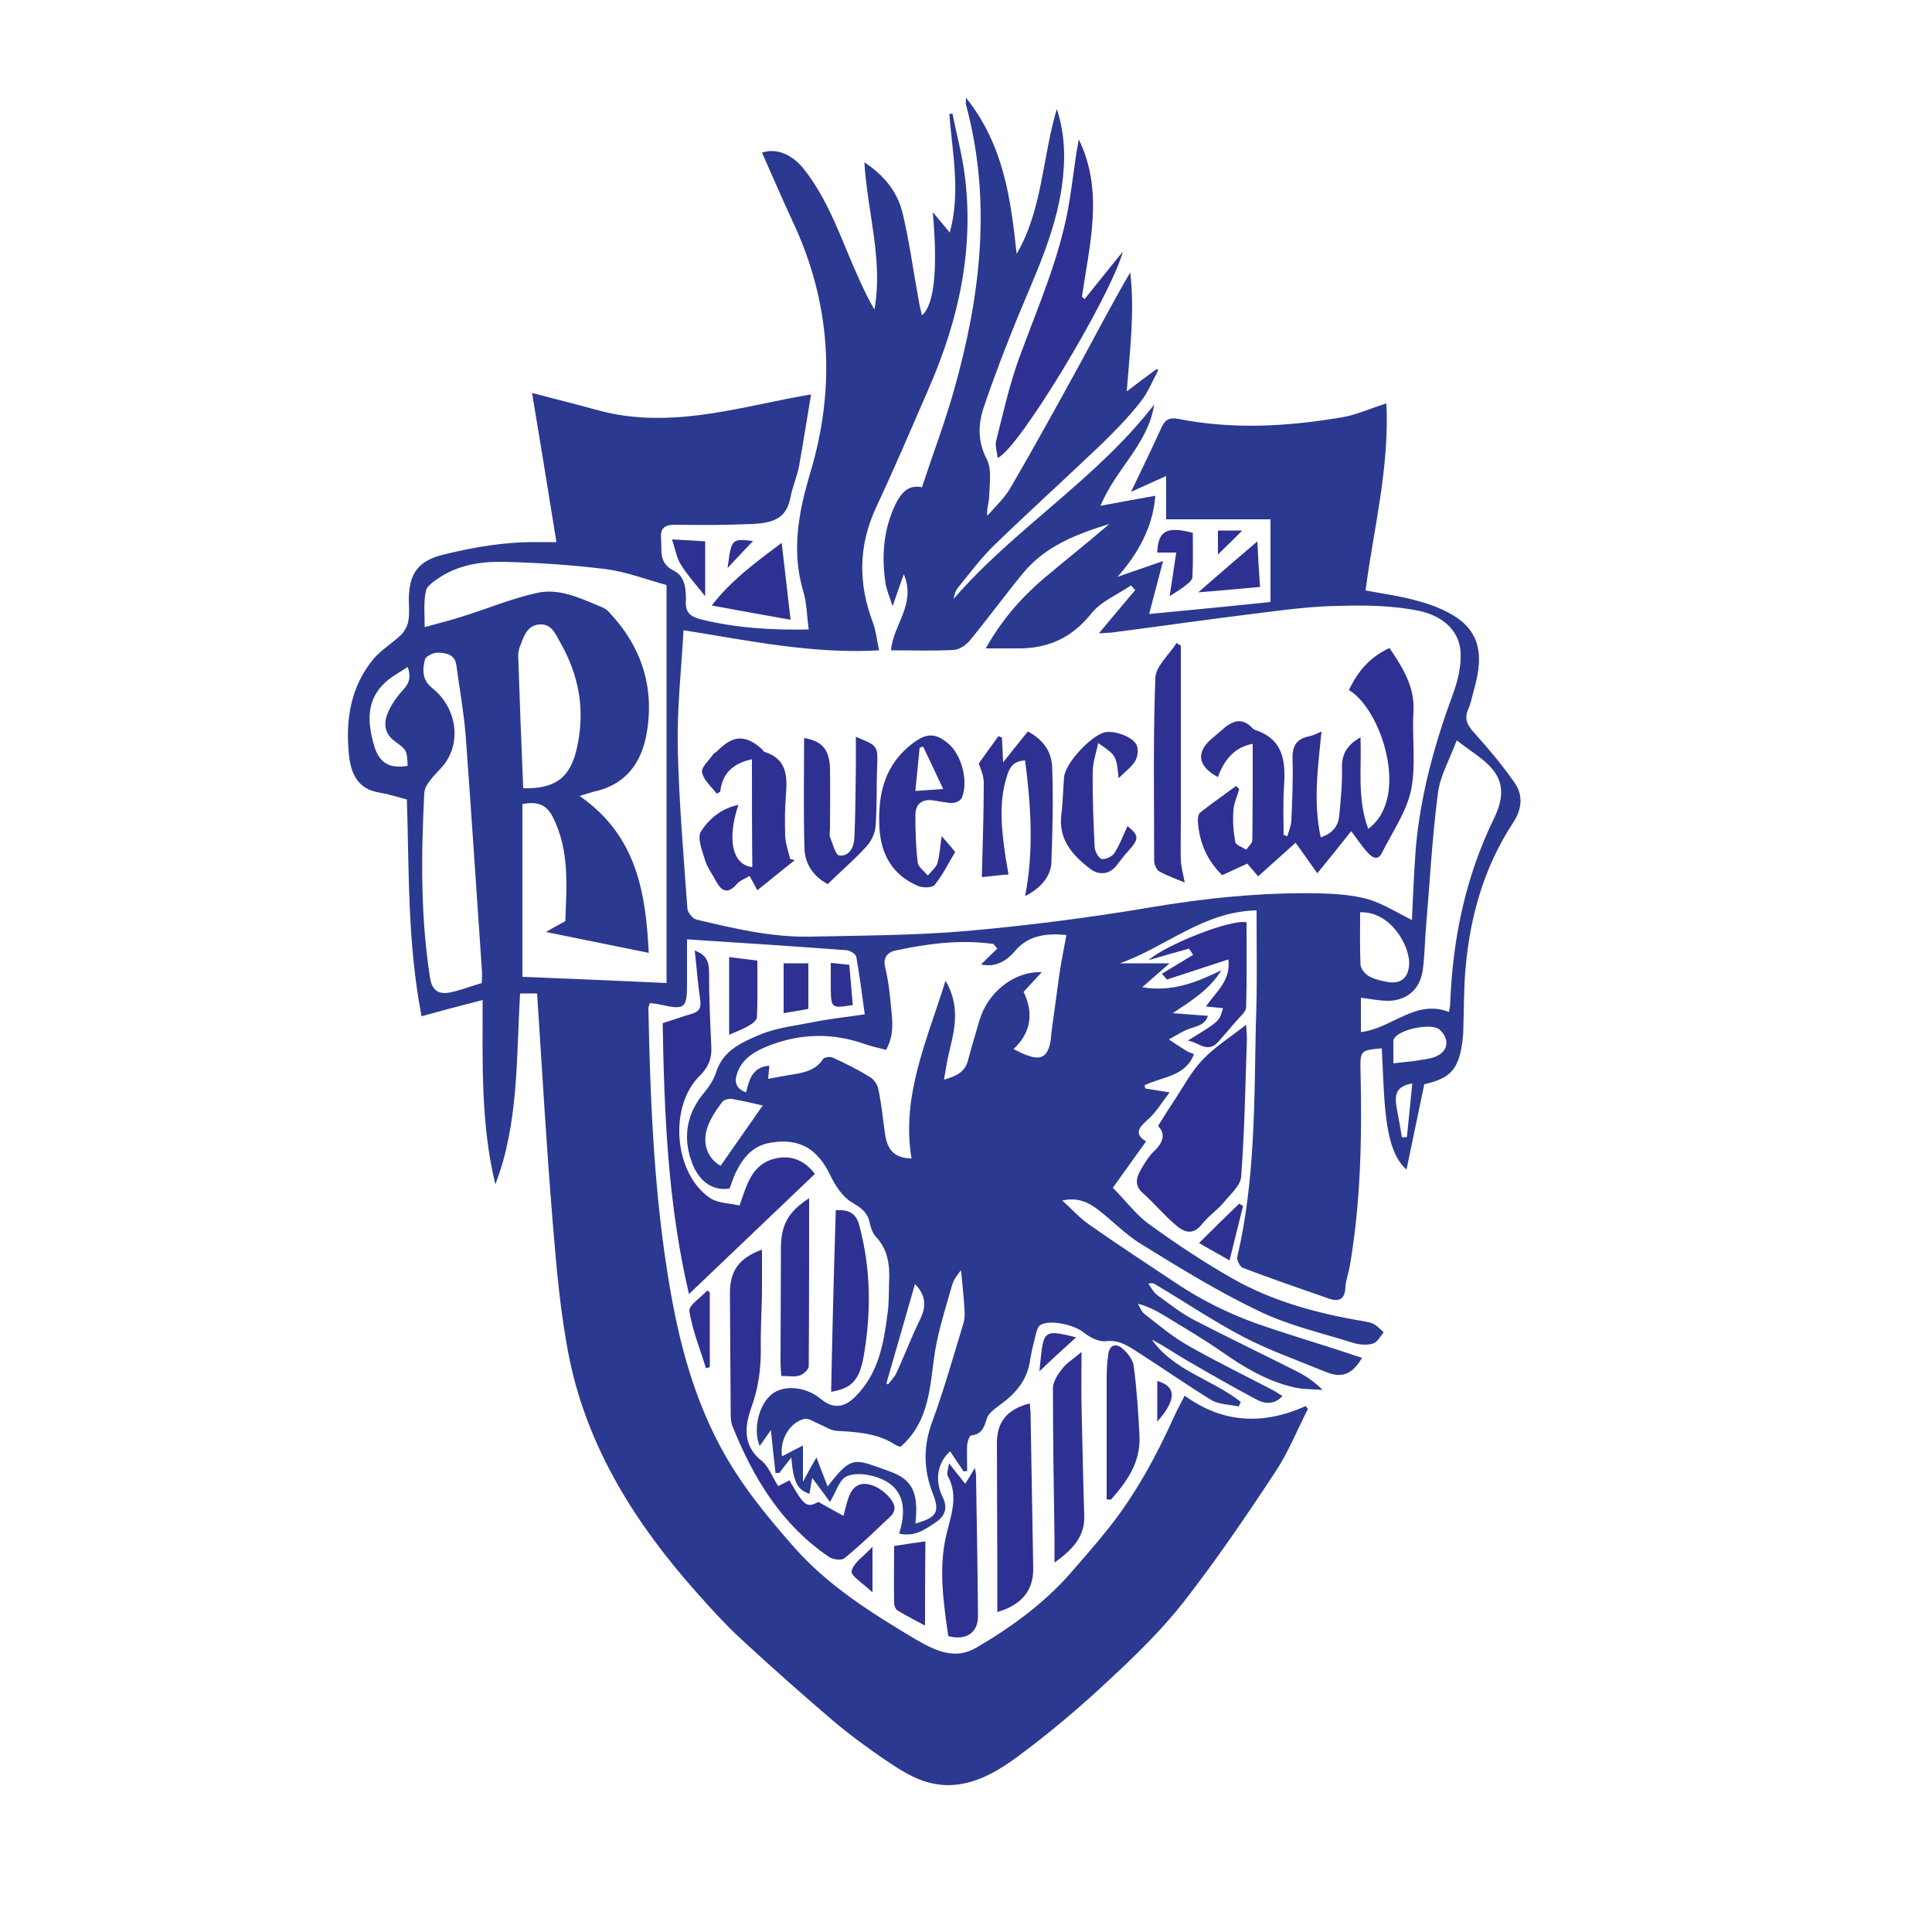 <?xml version="1.0" encoding="utf-8"?>
<!-- Generator: Adobe Illustrator 21.1.0, SVG Export Plug-In . SVG Version: 6.00 Build 0)  -->
<svg version="1.1" id="Layer_1" xmlns="http://www.w3.org/2000/svg" xmlns:xlink="http://www.w3.org/1999/xlink" x="0px" y="0px"
	 viewBox="0 0 500 500" style="enable-background:new 0 0 500 500;" xml:space="preserve">
<style type="text/css">
	.st0{fill:#2B3990;}
	.st1{fill:#2E3192;}
	.st2{fill:none;}
</style>
<g>
	<g>
		<path class="st0" d="M325.2,235.6c-13.9,0.3-23.6,9.6-35.4,13.7c4,0,8,0,12.9,0c-2.5,2.2-4.5,3.9-7.1,6.2
			c7.8,1.3,14.1-1.3,20.5-4.4c-3,4.9-7.6,7.8-12.6,11.1c3,0.2,6,0.5,9.1,0.7c-0.8,2.7-3.5,2.7-5.7,3.7c-1.5,0.7-2.9,1.6-4.4,2.4
			c1.5,1,3,2,4.6,3c0.5,0.3,1.2,0.5,1.9,0.8c-2.2,5.9-8.3,5.8-12.8,8.1c0.1,0.3,0.1,0.5,0.2,0.8c1.8,0.3,3.6,0.6,6.3,1
			c-2.1,2.7-3.6,5.3-5.7,7.1c-2.4,2.1-3.5,3.7-0.4,5.6c-2.8,3.9-5.5,7.7-8.6,12c3.4,3.4,6,7,9.5,9.5c6.9,5,14.1,9.8,21.5,14
			c10.4,5.9,21.9,9,33.7,11c1,0.2,2,0.3,2.9,0.8c0.9,0.5,1.7,1.4,2.5,2.1c-0.9,1-1.6,2.6-2.8,2.9c-1.5,0.5-3.4,0.3-4.9-0.1
			c-8.2-2.6-16.7-4.5-24.4-8.2c-10.5-5-20.4-11.1-30.3-17.2c-4.2-2.5-7.7-6.2-11.6-9.2c-2.5-1.9-5.3-3.2-9.2-2.3
			c2.5,2.2,4.4,4.4,6.8,6.1c7.4,5.2,14.9,10.1,22.4,15.1c7.6,5.1,15.8,9,24.5,11.8c5.7,1.9,11.5,3.7,17.2,5.5
			c2.2,0.7,4.4,1.5,6.7,2.2c-2.5,4.3-5.3,5.4-9.5,3.6c-7.1-2.9-14.4-5.5-21.2-9c-7.8-4.1-15.2-9.1-22.8-13.6
			c-0.4-0.3-0.9-0.4-1.8-0.2c0.7,1,1.3,2.2,2.2,2.9c3.2,2.3,6.3,4.8,9.8,6.6c8.7,4.5,17.5,8.7,26.2,13.1c2.4,1.2,4.7,2.7,6.9,4.9
			c-2.5-0.2-5.1-0.1-7.6-0.7c-6.8-1.6-12.7-5.1-18.4-9.1c-4.9-3.4-10-6.4-15.1-9.5c-2-1.2-4.1-2.3-6.7-3c0.5,0.8,0.8,1.9,1.5,2.5
			c3.6,2.8,7,5.7,10.9,8c7.3,4.2,14.9,7.9,22.4,11.8c0.8,0.4,1.6,1,2.6,1.6c-2.3,2.5-4.9,1.9-6.9,0.8c-6.2-3.3-12.3-6.8-18.3-10.3
			c-2.9-1.7-5.6-3.6-8.6-5.1c5.7,8.1,15.7,10.3,23,16.1c-0.2,0.4-0.3,0.8-0.5,1.2c-2.3-0.5-5-0.5-7-1.6c-6.5-4-12.8-8.4-19.2-12.5
			c-2.5-1.6-4.8-3.2-8.2-2.8c-1.9,0.2-4.2-1-5.8-2.3c-2.3-1.9-8.7-3.4-11.1-1.9c-0.6,0.3-0.9,1.2-1.1,1.9c-0.6,2.4-1.2,4.7-1.6,7.1
			c-0.7,5.4-3.9,8.9-8.1,11.9c-1.2,0.9-2.7,2-3.1,3.3c-0.7,2.3-1.3,4.1-4.1,4.4c-0.4,0.1-0.9,1.5-1,2.4c-0.1,2.3,0,4.5,0,6.8
			c-0.3,0-0.6,0.1-0.9,0.1c-1.2-1.7-2.3-3.4-3.5-5.2c-3.2,2.8-4.1,7.4-2,11.7c1.6,3.2,0.5,5.2-1.9,6.8c-2.6,1.7-5.2,3.7-9.3,2.8
			c2.2-7,1.1-12.8-6.8-14.9c-2.2-0.6-5.2-0.8-7,0.2c-1.8,1-2.5,3.9-4.1,6.5c-1.5-2.1-2.9-3.9-4.6-6.2c-0.3,1.6-0.5,2.8-0.7,4.1
			c-3.1-1-4.2-3-4.7-9.4c-1.3,1.6-2.2,2.8-3.1,4c-0.3,0-0.7,0-1,0c-0.4-3.6-0.8-7.1-1.2-11.1c-1,1.4-1.9,2.8-2.9,4.1
			c-1.8-4.3-0.2-10.9,3.3-13.5c3.2-2.4,8.8-1.8,12.6,1.4c3.1,2.6,6.1,2.2,8.9-0.7c6-6,7.3-13.7,8.3-21.5c0.4-2.7,0.3-5.5,0.4-8.3
			c0.2-4.2-0.3-8.1-3.3-11.4c-0.9-0.9-1.4-2.3-1.7-3.6c-0.5-2.8-2.2-4-4.6-5.4c-2.4-1.4-4.3-4.3-5.6-7c-3.3-6.9-8-9.7-15.3-8.5
			c-4.8,0.7-7.4,4-9.3,8c-0.6,1.3-1,2.7-1.5,3.9c-5.4,0.8-8.6-3.1-10-7.5c-2.1-6.3-0.9-12.2,3.5-17.4c1.3-1.6,2.5-3.4,3.1-5.4
			c1.8-5.5,6.7-7.6,11.2-9.5c4.5-1.9,9.6-2.4,14.5-3.4c4.1-0.8,8.2-1.2,12.7-1.9c-0.7-4.9-1.3-9.9-2.2-14.9
			c-0.1-0.7-1.7-1.7-2.7-1.7c-13.5-1-27-1.9-41.1-2.8c0,3.6,0,7.5,0,11.4c0,6.5-0.5,6.9-6.9,5.5c-0.8-0.2-1.7-0.3-2.7-0.4
			c-0.2,0.6-0.4,1-0.4,1.4c0.5,24.6,1.5,49.3,5.8,73.6c2.8,15.9,7.3,31.3,15.9,45.1c4.6,7.4,10.2,14.1,15.9,20.6
			c8.8,10,19.9,17,31.3,23.8c5.3,3.1,10.4,5.6,16,2.3c8.9-5.2,17.3-11.3,24.2-19.1c3.4-3.9,6.8-7.8,10-11.8
			c7.1-8.9,12.5-19,17.2-29.4c0.7-1.6,1.6-3.1,2.5-4.9c9.9,7.2,20.4,7.6,31.3,2.7c0.2,0.2,0.4,0.5,0.6,0.7
			c-2.8,5.5-5.1,11.3-8.5,16.4c-7.5,11.4-15.2,22.7-23.6,33.5c-5.8,7.4-12.7,14.1-19.6,20.5c-7.5,7-15.4,13.7-23.7,19.8
			c-7.1,5.2-15.1,9.3-24.4,6c-3.7-1.3-7-3.6-10.3-5.8c-4.3-3-8.6-6.1-12.6-9.5c-8.2-7-16.2-14.1-24.1-21.4c-4.2-3.9-8-8.1-11.8-12.4
			c-15.4-17.4-27.7-36.8-32.5-59.9c-2.4-11.8-3.4-23.9-4.4-36c-1.6-19.5-2.7-38.9-4-58.7c-1.2,0-2.7,0-4.4,0
			c-1,16.6-0.3,33.5-6.4,49.4c-3.8-15.6-3.3-31.4-3.3-47.7c-5.4,1.4-10.4,2.7-15.8,4.2c-3.7-19.1-3.2-37.8-3.8-56.1
			c-2.6-0.7-4.9-1.4-7.2-1.8c-5.6-0.9-7.3-5-7.8-9.8c-0.9-9,0.4-17.5,6.3-24.7c2-2.4,4.9-4.1,7.2-6.3c0.9-0.9,1.7-2.4,1.9-3.7
			c0.3-1.8,0.1-3.8,0.1-5.7c0.1-6.4,2.4-9.7,8.7-11.3c8-2,16.2-3.4,24.6-3.3c1.7,0,3.3,0,4.9,0c-2.1-13.1-4.2-26-6.3-38.6
			c6.2,1.6,11.7,3,17.2,4.5c8.7,2.4,17.6,2.3,26.3,1.2c8.6-1.1,17.1-3.2,25.7-4.8c0.8-0.1,1.5-0.3,3-0.5c-1.1,6.4-2,12.4-3.1,18.5
			c-0.5,2.7-1.7,5.3-2.2,8c-1,5.1-3.7,6.7-9.8,7c-6.7,0.3-13.3,0.3-20,0.2c-2.9,0-4,0.9-3.7,3.8c0.2,3.1-0.6,6.2,3.3,8.1
			c2.9,1.4,3.2,4.9,3.1,7.9c-0.2,3,1.3,4,3.9,4.7c9,2.2,18.1,2.8,27.9,2.6c-0.5-3.5-0.5-6.8-1.4-9.8c-3.1-10.4-1.3-20.3,1.7-30.4
			c6.8-22.5,5.5-44.4-4.6-65.7c-2.7-5.8-5.2-11.7-7.8-17.5c3.9-1.3,7.9,0.6,10.8,4.2c6.8,8.6,9.9,18.9,14.4,28.7
			c1.2,2.6,2.4,5.2,3.9,7.7c2.3-12.7-1.8-25-2.6-38.1c5.3,3.5,8.6,7.8,9.9,13.2c1.8,7.5,2.8,15.2,4.2,22.8c0.2,1.2,0.5,2.3,0.8,3.6
			c3.5-2.9,4-13.5,2.8-26.7c1.5,1.8,2.7,3.2,4.4,5.3c2.9-10.7,0.6-20.7-0.1-30.7c0.3,0,0.6-0.1,0.8-0.1c1,5.1,2.4,10.2,3.1,15.4
			c2.6,19.3-1.4,37.7-9.1,55.4c-4.5,10.4-9,20.9-13.8,31.2c-4.6,9.9-4.6,19.7-0.8,29.7c0.8,2.1,1,4.5,1.6,7.2
			c-17.2,1-33.6-2.5-50.6-5.2c-0.6,10.4-1.7,20.3-1.5,30.3c0.3,14,1.5,27.9,2.5,41.8c0.1,1,1.4,2.6,2.4,2.8
			c9.7,2.3,19.4,4.6,29.4,4.4c13.6-0.3,27.3-0.3,40.9-1.5c15.6-1.4,31.3-3.4,46.7-6c14.7-2.5,29.4-4,44.2-3.7
			c4.2,0.1,8.5,0.4,12.5,1.5c4,1.2,7.6,3.5,11.4,5.4c0.3-5.9,0.5-12.2,1-18.5c1.2-13.9,4.9-27.2,9.7-40.2c1.2-3.3,2.1-7.1,1.9-10.6
			c-0.4-6.3-5.5-9.6-10.7-10.7c-6.7-1.4-13.9-1.5-20.8-1.3c-7,0.1-13.9,1-20.9,1.9c-12.4,1.5-24.7,3.3-37.1,4.9
			c-1.3,0.2-2.5,0.2-4.1,0.3c3.3-4,6.4-7.6,9.4-11.2c-0.4-0.4-0.7-0.8-1.1-1.2c-3.5,2.4-7.7,4.1-10.2,7.2
			c-5.1,6.4-11.3,9.2-19.2,9.1c-2.4,0-4.8,0-8.2,0c4.2-7.4,9.1-13,14.8-17.9c5.7-4.8,11.5-9.4,17.2-14.3
			c-8.4,2.6-16.6,5.7-22.4,12.8c-4.6,5.6-8.9,11.5-13.5,17.1c-1,1.3-2.8,2.6-4.3,2.7c-5.4,0.3-10.8,0.1-16.3,0.1
			c0.5-6.6,6.6-11.9,3.3-19.7c-1,2.9-1.8,5-2.9,8.3c-0.8-2.5-1.5-4.1-1.8-5.8c-1.1-7.1-0.6-14.1,2.6-20.7c1.8-3.6,3.8-4.9,6.8-4.3
			c2.8-8.5,6-16.9,8.4-25.5c6.8-24.2,9.7-48.7,3-73.5c-0.1-0.4,0-0.9,0-1.8c9.7,12.1,11.6,26.1,13.1,40.4
			c6.7-11.4,6.6-24.7,10.4-37.5c2.3,7,2.2,13.6,1.3,20.1c-1.7,11.9-6.8,22.6-11.3,33.5c-3.2,7.8-6.2,15.6-8.9,23.6
			c-1.5,4.4-1.6,8.9,0.8,13.5c1.3,2.6,0.7,6.2,0.6,9.4c0,1.6-0.7,3.2-0.5,5.2c2.1-2.4,4.5-4.6,6.1-7.4c5.8-10,11.4-20.1,17-30.3
			c4.6-8.4,9-16.9,13.9-25.3c1.2,10.2-0.1,20.2-0.9,30.8c2.5-1.9,5-3.8,7.6-5.7c0.2,0,0.4,0.1,0.6,0.1c-1.5,2.8-2.7,5.9-4.7,8.4
			c-3.1,3.9-6.5,7.4-10.1,10.9c-9.1,8.7-18.5,17.2-27.6,26c-3.5,3.4-6.4,7.3-9.4,11c-0.7,0.8-1,1.8-1.2,3
			c15.7-18.2,36.8-30.8,51.9-50.3c-1.6,10.3-9.8,16.4-13.9,26.2c5.3-1,9.7-1.8,14.2-2.6c-0.6,7.9-4.3,14.8-9.8,21
			c3.6-1.3,7.3-2.5,11.8-4.1c-1.3,5-2.4,9.1-3.6,13.7c10.4-1,20.9-2,31.4-3.1c0-7.2,0-14.1,0-21.4c-9.1,0-17.8,0-27,0
			c0-3.8,0-7.2,0-11.2c-3.3,1.5-6.1,2.7-9.1,4.1c2.9-6,5.5-11.4,8-16.9c0.9-1.8,1.9-2.4,4.2-2c14.1,2.8,28.3,2,42.4-0.4
			c3.7-0.6,7.3-2.3,11.5-3.6c0.8,16.7-3.3,32.4-5.4,48.4c4.7,0.9,9.4,1.5,13.8,2.8c3.3,0.9,6.7,2.2,9.6,4.1
			c7.1,4.7,6.7,11.5,4.7,18.7c-0.5,1.7-0.8,3.5-1.5,5.1c-1.4,3,0.3,4.8,2.1,6.8c3.5,3.9,6.9,8,9.9,12.3c2.3,3.3,1.8,7-0.4,10.3
			c-7.5,11.4-11.1,24.1-12.3,37.5c-0.5,5.3-0.4,10.6-0.6,16c0,0.2,0,0.4,0,0.7c-0.7,9.6-3.1,11.9-10.1,13.5
			c-1.5,7.3-3,14.5-4.6,22.1c-3.1-2.8-4.7-7.4-5.5-15.5c-0.5-5.3-0.6-10.6-0.9-15.9c-5.5,0.5-5.6,0.6-5.5,5.7
			c0.4,17,0.1,34-2.8,50.8c-0.3,1.7-1,3.5-1.1,5.2c-0.1,3.4-1.8,4-4.5,3c-7.4-2.6-14.8-5.1-22.1-7.9c-0.7-0.3-1.6-2-1.4-2.8
			c4.6-19.6,4.4-39.7,4.8-59.6C325.4,255.5,325.2,245.9,325.2,235.6z M109.9,162.3c3.6-1,6.8-1.8,9.9-2.8c6.5-2,12.8-4.7,19.4-6.1
			c5.7-1.2,11.2,1.5,16.5,3.7c0.7,0.3,1.4,0.7,1.9,1.3c8.5,9,11.9,19.6,9.7,31.7c-1.4,7.6-5.6,13.1-13.7,14.8
			c-0.8,0.2-1.6,0.5-3.6,1.1c15,10.4,17.1,25.4,17.9,40.6c-8.7-1.8-17.4-3.5-26.6-5.4c1.7-1,3.1-1.8,5-2.8
			c0.3-8.8,1.2-18.1-3.2-26.9c-1.6-3.2-3.9-4.2-7.9-3.4c0,14.9,0,29.8,0,44.7c12.2,0.5,24.6,1,37.3,1.6c0-34.4,0-68.7,0-103
			c-5.2-1.4-10.3-3.4-15.6-4.1c-8.9-1.1-17.9-1.7-26.8-1.9c-6-0.1-11.9,0.9-17,4.5c-1.2,0.8-2.8,2-2.9,3.2
			C109.6,155.8,109.9,158.7,109.9,162.3z M244.7,253.8c3.7,6.3,2.5,12.1,1.1,17.8c-0.6,2.4-1,4.8-1.5,7.8c3.3-0.9,5.4-2,6.2-4.9
			c0.9-3.5,2-7,3-10.5c2.1-7.1,8.9-12.7,16.1-12.4c-1.7,1.9-3.1,3.3-4.7,5.1c2.5,5.1,2.2,10.3-2.6,14.8c1.5,0.7,2.5,1.3,3.5,1.6
			c3.5,1.3,5.2,0.5,6-3.2c0.2-0.9,0.2-1.8,0.3-2.6c0.7-4.9,1.3-9.8,2-14.7c0.5-3.5,1.2-7,1.9-10.6c-6.3-0.7-10.4,0.7-13.2,4
			c-2.8,3.3-5.7,4.3-8.9,3.6c1.1-1.1,2.6-2.6,4.2-4.1c-0.3-0.4-0.7-0.8-1-1.2c-8.6-1.2-17-0.1-25.4,1.7c-1.9,0.4-3.3,1.8-2.6,4.4
			c0.8,3.3,1.2,6.8,1.5,10.2c0.4,3.7,0.8,7.5-1.3,11.1c-1.9-0.5-3.8-0.9-5.5-1.5c-8.2-2.9-16.3-2.8-24.5,0.3
			c-3.6,1.4-6.9,3.1-8.4,6.9c-0.9,2.3-0.7,4.3,2.2,5.3c0.8-3.4,1.7-6.6,6-6.9c-0.1,1.2-0.2,2.2-0.3,3.4c2.3-0.4,4.2-0.8,6.2-1.1
			c3.1-0.5,6.1-1.1,8-4c0.3-0.5,1.8-0.7,2.5-0.4c3.3,1.5,6.5,3.1,9.6,5c1,0.6,2,1.9,2.2,3.1c0.8,3.8,1.2,7.6,1.7,11.4
			c0.6,4.4,2.4,6.5,6.9,6.6C233.2,283.6,239.9,269.3,244.7,253.8z M124.7,254.4c0-1.5,0.1-2.5,0-3.5c-1.4-20.2-2.7-40.5-4.2-60.7
			c-0.5-6.1-1.6-12.1-2.4-18.1c-0.4-2.8-2.7-3.1-4.7-3.2c-1.1-0.1-3.1,0.9-3.4,1.7c-0.7,2.7-0.8,5.4,1.9,7.5
			c6.7,5.4,7.6,14.9,2.3,20.6c-1.8,2-4.3,4.3-4.4,6.6c-0.8,15.9-1,31.9,1.5,47.8c0.5,3.2,2.2,4.4,5.4,3.7
			C119.4,256.2,122,255.2,124.7,254.4z M377,191.6c-1.9,5.1-4.4,9.4-4.9,13.9c-1.5,11.6-2.1,23.4-3.1,35c-0.3,3.7-0.3,7.6-0.9,11.2
			c-0.9,4.8-4.6,7.5-9.5,7.3c-2.1-0.1-4.1-0.5-6.4-0.8c0,3,0,5.8,0,8.9c8-0.9,14.1-8.6,22.8-5.2c0.1-0.9,0.3-1.4,0.3-1.9
			c0.6-16.8,3.9-32.9,11.3-48.1c2.2-4.5,3-9-0.5-13C383.9,196.3,380.7,194.5,377,191.6z M236.9,394.3c5.5-1.6,6.4-2.9,4.5-7.8
			c-2.4-6.2-2.5-12.1-0.2-18.4c3.1-8.4,5.5-17,8.1-25.5c0.4-1.2,0.4-2.6,0.3-3.9c-0.2-3.4-0.6-6.9-0.9-10c-0.6,0.9-1.9,2.3-2.3,3.9
			c-1.6,5.6-3.4,11.2-4.4,17c-1.4,8.8-1.2,18-8.9,24.8c-0.1,0-0.8-0.1-1.4-0.5c-4.6-3-9.9-3.3-15.2-3.6c-1.6-0.1-3.1-1.2-4.6-1.8
			c-1.2-0.5-2.6-1.5-3.7-1.3c-3.9,0.9-6.5,5.6-5.8,9.7c1.7-0.9,3.4-1.8,5.4-2.8c0,3.1,0,5.8,0,9.4c1.4-2.6,2.3-4.3,3.5-6.3
			c1.1,2.9,1.9,5,2.9,7.5c6.3-8.3,7-7.1,15.8-4C236.1,382.8,237.8,386.2,236.9,394.3z M135.4,204c8.4,0.2,12.2-2.8,13.9-10.4
			c2.2-9.8,0.6-18.8-4.4-27.5c-1.2-2.2-2.2-4.6-5.1-4.5c-3.1,0.1-4.1,2.6-5,5.1c-0.4,0.9-0.7,1.9-0.7,2.9
			C134.5,181,134.9,192.4,135.4,204z M352,236.1c0,4.6-0.1,9.1,0.1,13.6c0.1,1,1.1,2.3,2.1,2.9c1.4,0.8,3.1,1.2,4.7,1.5
			c3.7,0.7,5.7-1.1,5.8-4.8C364.7,244.4,359.7,235.8,352,236.1z M197.4,286.1c-3.1-0.7-5.6-1.3-8-1.7c-0.8-0.1-2.1,0.2-2.5,0.8
			c-1.5,2-3,4.2-3.8,6.5c-1.5,4.3,0.1,8.2,3.4,10C190.1,296.5,193.7,291.4,197.4,286.1z M105.5,172.6c-2.2,1.5-4.2,2.5-5.8,4
			c-5,4.6-4.6,10.4-2.9,16.3c1.3,4.5,3.9,6.1,8.7,5.3c-0.2-4.1-0.2-4.1-3.5-6.5c-2.3-1.7-2.7-4.2-1.9-6.5c0.8-2.3,2.3-4.5,3.9-6.3
			C105.6,177.2,106.6,175.7,105.5,172.6z M360.6,275.2c2.2-0.3,4.1-0.4,6-0.7c1.6-0.3,3.3-0.4,4.8-1c3.4-1.3,3.9-4.5,1.2-7
			c-2-1.9-10.9-0.1-11.9,2.5c-0.1,0.2-0.1,0.4-0.1,0.7C360.6,271.4,360.6,273.4,360.6,275.2z M229.4,358c0.1,0.1,0.3,0.2,0.4,0.3
			c0.8-1,1.7-1.9,2.2-3c2.1-4.5,3.8-9.1,6-13.6c1.7-3.4,1.8-6.3-1.2-9.4C234.3,341.1,231.8,349.6,229.4,358z M362.8,294.3
			c0.4,0,0.9,0,1.3,0c0.5-4.6,0.9-9.2,1.4-13.9c-4.5,0.7-4.5,3.3-4.1,6C361.9,289.2,362.4,291.7,362.8,294.3z"/>
		<path class="st1" d="M349.1,178.6c2.3-4.9,5.5-8.6,10.5-10.9c3.4,5.1,6.6,10,6.2,16.5c-0.4,6.7,0.7,13.7-0.6,20.2
			c-1.2,5.7-4.9,11-7.6,16.4c-1,2-2.5,1.1-3.5,0c-1.6-1.7-2.9-3.7-4.4-5.7c-2.8,3.5-5.4,6.8-8.8,10.9c-2-2.9-3.8-5.4-5.6-7.9
			c-3.9,3.5-6.8,6.1-9.7,8.7c-1.2-1.5-2-2.3-2.8-3.3c-2.1,1-4.2,1.9-6.5,3c-4-3.9-6-8.7-6.3-14.1c0-0.7,0.1-1.7,0.6-2.1
			c3-2.4,6.2-4.6,9.3-6.9c0.3,0.3,0.5,0.5,0.8,0.8c-0.5,1.9-1.4,3.7-1.5,5.6c-0.2,2.7,0,5.4,0.5,8.1c0.1,0.8,1.8,1.3,2.8,2
			c0.6-0.8,1.6-1.7,1.6-2.5c0.1-8.3,0.1-16.6,0.1-24.9c-4.3,0.8-7.2,3.6-9,8.6c-5.3-2.8-5.8-6.5-1.4-10.1c1.2-1,2.3-2,3.5-3
			c1.8-1.3,3.7-2,5.8-0.5c0.6,0.4,1.1,1.2,1.7,1.4c7.6,2.5,7.9,8.4,7.5,14.9c-0.3,4.1-0.1,8.2-0.1,12.3c0.3,0.1,0.6,0.2,1,0.3
			c0.3-1.3,0.9-2.6,1-3.9c0.2-5.3,0.5-10.7,0.3-16c-0.1-3.3,0.9-5.2,4.1-5.9c1.1-0.2,2.1-0.7,3.4-1.3c-0.9,9.2-2.2,18.2-0.2,27.4
			c3.1-1,4.6-3,4.8-5.7c0.4-4.1,0.8-8.2,0.7-12.3c-0.1-3.7,1.5-6,4.8-7.9c0.3,8.1-0.9,16,2,23.7
			C365.1,206.4,357.4,183.4,349.1,178.6z"/>
		<path class="st1" d="M191.4,312c1.9-5.5,3.2-10.8,9.3-12.2c4-0.9,7.4,0.4,10.2,4c-10.8,10.3-21.5,20.5-32.6,31.1
			c-5.5-23.5-6.4-46.9-6.8-70.1c2.8-0.9,5.3-1.8,7.8-2.5c1.8-0.6,2.2-1.7,1.9-3.6c-0.6-4.1-0.9-8.3-1.4-12.7c3.1,1.1,3.7,3,3.7,5.6
			c0,6.6,0.3,13.1,0.6,19.6c0.1,2.8-0.8,5-2.9,7.1c-8.3,8-6.8,25.7,2.8,31.9C186,311.4,188.9,311.4,191.4,312z"/>
		<path class="st1" d="M299.7,291.4c1.6-2.6,3-4.8,4.4-6.9c2.3-3.5,4.3-7.3,7.1-10.2c3.1-3.3,7.1-5.8,11.3-9.1
			c0.1,1.7,0.2,2.6,0.2,3.5c-0.4,12-0.6,24-1.5,35.9c-0.2,2.3-2.9,4.6-4.6,6.7c-1.7,2-4,3.5-5.6,5.6c-2.5,3.1-4.9,1.8-7-0.1
			c-2.9-2.5-5.4-5.5-8.2-8c-2.6-2.3-1.5-4.5-0.2-6.7c0.9-1.5,1.9-3.1,3.1-4.2C301.1,295.6,301.7,293.4,299.7,291.4z"/>
		<path class="st1" d="M290.6,65.1c-3.1,11.5-26.9,51.1-32.4,53.4c-0.2-1.6-0.7-3.1-0.4-4.4c1.8-7.1,3.4-14.4,5.9-21.3
			c5-13.7,11-27,13.2-41.6c0.8-5,1.3-10,2.3-15.1c6.5,13.4,2.8,27,0.8,40.7c0.2,0.2,0.5,0.4,0.7,0.6
			C283.9,73.4,287.1,69.4,290.6,65.1z"/>
		<path class="st1" d="M201.4,384.6c1-0.5,2-1,2.9-1.5c3.8,6.7,4.5,7.2,7.5,5.6c2.2,1.2,4.2,2.4,6.5,3.6c0.6-2.3,0.9-3.7,1.4-5
			c1-2.5,2.7-3.9,5.7-3c2.9,0.8,6.3,4.1,6.1,6.2c-0.1,0.6-0.4,1.3-0.8,1.7c-4,3.8-7.9,7.6-12.2,11.1c-0.8,0.6-3,0.3-4-0.4
			c-12.2-8.3-19.5-20.3-24.9-33.7c-0.5-1.2-0.5-2.6-0.5-3.9c-0.1-10.2-0.1-20.4-0.2-30.6c0-5.8,2.3-9.1,8.3-11.3c0,3.9,0,7.7,0,11.5
			c-0.1,4.9-0.4,9.8-0.3,14.6c0,5.1-0.7,10-2.5,14.9c-1.7,4.8-2.2,9.9,2.9,13.8C199,379.7,199.9,382.3,201.4,384.6z"/>
		<path class="st1" d="M194.6,196.5c-4.7,1-7.7,3.5-8.2,8.4c-0.3,0.2-0.6,0.3-0.9,0.5c-1.4-1.8-3.4-3.5-3.8-5.5
			c-0.3-1.3,1.8-3.1,2.8-4.6c0.3-0.4,0.9-0.7,1.3-1.1c4-4,7.2-4.1,11.4-0.3c0.2,0.2,0.4,0.6,0.7,0.7c5.7,1.8,5.9,6.2,5.5,11.1
			c-0.3,3.5-0.3,7.1-0.2,10.6c0.1,2,0.8,4,1.3,6c0.4,0.1,0.8,0.2,1.2,0.3c-3.2,2.5-6.3,5.1-9.7,7.8c-0.6-1.1-1.2-2.2-2-3.7
			c-1.2,0.7-2.6,1.2-3.3,2.1c-2.2,2.5-3.8,2.1-5.3-0.6c-1-1.9-2.4-3.7-3-5.8c-0.7-2.3-2-5.6-1-7.2c2.1-3.3,5.3-6,9.7-6.9
			c-3,8.8-1.6,15.6,3.6,16.1C194.6,215.2,194.6,206,194.6,196.5z"/>
		<path class="st1" d="M243.7,216.4c1.3,1.5,2.3,2.6,3.5,4.1c-1.7,2.8-3.2,5.9-5.3,8.5c-0.6,0.8-3.1,0.8-4.3,0.3
			c-6.5-2.8-9.6-8-10-15c-0.5-8.9,1.4-16.7,9-22.2c3.4-2.5,5.7-2.3,8.9,0.4c3.4,2.9,5.2,9.9,3.4,14c-0.3,0.7-1.6,1.3-2.4,1.3
			c-1.8,0-3.5-0.5-5.3-0.7c-2.8-0.3-4.3,1.2-4.3,3.8c0,4.1,0.1,8.2,0.6,12.3c0.1,1.2,1.7,2.2,2.6,3.4c0.9-1.1,2.1-2,2.5-3.2
			C243.2,221.3,243.3,219.1,243.7,216.4z M244.1,204.2c-1.8-3.9-3.5-7.4-5.2-11c-0.3,0.1-0.6,0.2-0.9,0.3c-0.4,3.7-0.7,7.5-1.1,11.2
			C239.4,204.5,241.5,204.4,244.1,204.2z"/>
		<path class="st1" d="M258.1,417.2c0-4.5,0-8.7,0-12.9c0-10.3-0.1-20.6-0.1-30.9c0-5.4,2.6-8.7,8.5-10.2c0.1,0.8,0.1,1.5,0.2,2.2
			c0.2,13.5,0.5,27,0.7,40.6C267.4,411.6,264.5,415.3,258.1,417.2z"/>
		<path class="st1" d="M253.3,197.6c1.6-2.3,3.4-4.7,5.1-7.1c0.3,0.1,0.6,0.3,0.9,0.4c0.1,1.9,0.2,3.7,0.3,6.4
			c2.5-3.1,4.5-5.7,6.4-8c4.5,2.4,6.1,5.6,6.3,9.2c0.3,8.2,0.1,16.4-0.2,24.6c-0.1,3.7-2.8,6.8-6.8,8.8c2.3-11.8,1.5-23.4,0-35.1
			c-2.6,0.1-3.8,1.4-4.5,3.4c-2.5,7.3-1.6,14.6-0.5,22c0.2,1.2,0.4,2.4,0.7,4.1c-2.6,0.2-4.9,0.5-6.9,0.7c0.2-8.3,0.5-16.3,0.5-24.4
			C254.6,200.6,253.7,198.8,253.3,197.6z"/>
		<path class="st1" d="M221.5,190.7c5.7,2.3,5.7,2.3,5.5,7.7c-0.2,5.1,0,10.2-0.4,15.3c-0.1,1.9-1.1,4-2.4,5.4
			c-3.1,3.4-6.6,6.4-10,9.7c-3.9-2.1-5.9-5.4-6-9.2c-0.3-9.5-0.1-19.1-0.1-28.6c4.7,0.8,6.6,3,6.7,8c0.1,5.1,0,10.2,0,15.3
			c0,0.8-0.2,1.6,0,2.3c0.7,1.7,1.4,4.7,2.4,4.8c2.6,0.3,3.8-2.2,3.9-4.4c0.3-6.2,0.3-12.4,0.4-18.6
			C221.5,195.8,221.5,193.4,221.5,190.7z"/>
		<path class="st1" d="M305.6,167.1c0,15.3,0,30.6,0,45.9c0,3.2-0.1,6.4,0,9.7c0.1,1.8,0.6,3.5,1,5.7c-2.1-0.9-4.5-1.7-6.6-2.9
			c-0.7-0.4-1.3-1.8-1.3-2.7c0-15.8-0.3-31.5,0.3-47.3c0.1-3.1,3.6-6.1,5.5-9.1C304.9,166.7,305.3,166.9,305.6,167.1z"/>
		<path class="st1" d="M216.3,313.2c3.4-0.2,5.3,0.8,6.1,4c3,11.2,3.1,22.5,1.1,33.9c-1.1,6.1-3.1,8.2-8.4,9.1
			C215.4,344.6,215.8,329.1,216.3,313.2z"/>
		<path class="st1" d="M279.9,349.9c0,5.1-0.1,9.4,0,13.7c0.2,9.5,0.4,19.1,0.7,28.6c0.2,5.5-3,8.8-7.7,12.2c0-2.8,0-4.9,0-6.9
			c-0.2-12.7-0.4-25.5-0.4-38.2c0-1.6,1.1-3.4,2.2-4.8C275.8,352.9,277.5,351.9,279.9,349.9z"/>
		<path class="st1" d="M245.6,378.7c1.4,1.8,2.5,3.2,4.2,5.3c0.8-1.3,1.5-2.4,2.5-4.1c0.2,1.1,0.3,1.6,0.3,2
			c0.2,12.1,0.4,24.1,0.5,36.2c0.1,4.4-3.1,6.6-7.7,5.3c-1.2-8.5-2.5-17.2-0.6-25.7c1.2-5.3,3.4-10.3,0.5-15.7
			C244.9,381.4,245.4,380.3,245.6,378.7z"/>
		<path class="st1" d="M289.5,201.4c-0.6-5.9-0.6-5.9-5.3-9.1c-0.5,2.6-1.4,5-1.4,7.4c-0.1,6.5,0.2,13.1,0.5,19.6
			c0.1,1.1,1,2.8,1.8,3c0.9,0.2,2.7-0.6,3.3-1.5c1.4-2.2,2.3-4.7,3.4-7c3,2.4,3,3.3,0.4,6.2c-1.1,1.2-2.1,2.5-3.1,3.8
			c-1.7,2.4-4.5,2.9-6.9,1.1c-4.7-3.6-8.4-7.7-7.5-14.3c0.4-3.2,0.4-6.4,0.7-9.6c0.4-3.6,7-10.7,10.6-11.5c2.4-0.5,7.3,1.2,8.2,3.4
			c0.5,1.2,0.2,3.1-0.5,4.2C292.8,198.5,291.2,199.7,289.5,201.4z"/>
		<path class="st1" d="M209.4,310.1c0,14.5,0,29-0.1,43.5c0,0.8-1.4,2.1-2.4,2.4c-1.3,0.4-2.8,0.1-4.7,0.1c-0.1-1.2-0.2-2.5-0.2-3.8
			c0-9.7,0.1-19.5,0.1-29.2C202.1,316.9,204.1,313.5,209.4,310.1z"/>
		<path class="st1" d="M307.4,269.3c8.2-5,8.2-5,9.1-8.4c-1.4-0.1-2.8-0.3-4.4-0.4c2.5-3.8,6.5-6.6,5.8-12.2
			c-5.5,1.8-10.7,3.5-15.9,5.2c-0.4-0.5-0.9-1-1.3-1.5c2.7-1.6,5.4-3.3,8.1-4.9c-0.4-0.5-0.7-1.1-1.1-1.6c-3.3,0.9-6.7,1.9-10.5,3
			c4.7-4.1,21.4-10.7,25.4-9.8c0,7.2,0.1,14.6-0.1,21.9c0,1.3-1.7,2.6-2.7,3.8c-1.5,1.8-3,3.5-4.5,5.2
			C312.5,272.7,310.4,269.8,307.4,269.3z"/>
		<path class="st1" d="M286.4,388c0-10.4,0-20.7,0-31.1c0-2.1,0.1-4.2,0.4-6.3c0.3-2.5,1.9-3.1,3.7-1.6c1.3,1.1,2.7,2.9,2.9,4.5
			c0.8,6,1.2,12.1,1.5,18.2c0.3,6.8-3.3,11.8-7.4,16.4C287,388.1,286.7,388.1,286.4,388z"/>
		<path class="st1" d="M202.3,140.5c0.8,6.7,1.5,13.1,2.3,19.9c-6.8-1.2-13.4-2.4-20.4-3.7C189.2,150.2,195.6,145.5,202.3,140.5z"/>
		<path class="st1" d="M239.4,420.7c-2.4-1.3-4.8-2.5-7.1-3.9c-0.5-0.3-0.9-1.2-0.9-1.9c-0.1-4.9,0-9.7,0-14.8
			c2.6-0.4,5.1-0.8,8.1-1.2C239.4,406.3,239.4,413.5,239.4,420.7z"/>
		<path class="st1" d="M188.7,267.8c0-6.9,0-13.3,0-20.1c2.5,0.3,4.8,0.6,7.3,0.9c0,5,0.1,9.8-0.1,14.6c0,0.7-1,1.6-1.7,2
			C192.6,266.2,190.8,266.9,188.7,267.8z"/>
		<path class="st1" d="M304.4,143c-2.1,0-3.5,0-4.9,0c0.2-5.6,2.4-6.9,9.2-5.1c0,3.7,0.1,7.6-0.1,11.4c0,0.7-0.8,1.5-1.4,1.9
			c-1.3,1.1-2.8,2-4.5,3.1C303.3,150.6,303.8,147,304.4,143z"/>
		<path class="st1" d="M325.4,140.1c0.2,4.2,0.4,7.8,0.7,11.8c-5.2,0.5-10.2,0.9-16,1.4C315.4,148.7,320.1,144.6,325.4,140.1z"/>
		<path class="st1" d="M202.8,262.2c0-4.5,0-8.6,0-12.9c2.1,0,4.2,0,6.4,0c0,3.9,0,7.7,0,11.8C207.2,261.5,205.2,261.8,202.8,262.2z
			"/>
		<path class="st1" d="M182.5,140.1c0,5.2,0,9.9,0,14.2c-2.2-2.8-4.5-5.3-6.3-8.2c-1.1-1.7-1.4-3.9-2.3-6.5
			C177.4,139.8,179.9,139.9,182.5,140.1z"/>
		<path class="st1" d="M183.7,334.5c0,6.4,0,12.9,0,19.3c-0.3,0.1-0.7,0.2-1,0.3c-1.5-4.9-3.5-9.8-4.3-14.8c-0.2-1.5,3-3.5,4.6-5.3
			C183.3,334.1,183.5,334.3,183.7,334.5z"/>
		<path class="st1" d="M321.7,312.1c-1.1,4.4-2.2,8.8-3.5,14.1c-3-1.7-5.3-3-7.9-4.5c3.8-3.8,7.1-7,10.4-10.2
			C321,311.7,321.4,311.9,321.7,312.1z"/>
		<path class="st1" d="M215,249.2c1.9,0.2,3.2,0.3,4.8,0.5c0.3,3.6,0.6,7,0.9,10.4c-5.5,0.9-5.6,0.8-5.7-4.2
			C215,253.9,215,251.8,215,249.2z"/>
		<path class="st1" d="M278.5,346.1c-3.3,3-6.3,5.7-9.5,8.8C270.1,344.5,269.4,343.8,278.5,346.1z"/>
		<path class="st1" d="M225.8,412.1c-2.4-2.3-5.7-4.3-5.4-5.5c0.5-2.2,3.1-3.8,5.4-6.3C225.8,404.6,225.8,407.8,225.8,412.1z"/>
		<path class="st1" d="M299.5,367.9c0-3.6,0-7,0-10.5C304.5,358.8,304.5,362.3,299.5,367.9z"/>
		<path class="st1" d="M315.2,137.3c2.2,0,4.2,0,6.3,0c-2.1,2.1-4.1,4.1-6.3,6.2C315.2,141.5,315.2,139.5,315.2,137.3z"/>
		<path class="st1" d="M188.3,147c1-7.6,1-7.6,6.6-7C192.7,142.3,190.8,144.3,188.3,147z"/>
		<path class="st2" d="M109.9,162.3c0-3.5-0.3-6.4,0.1-9.2c0.2-1.2,1.8-2.4,2.9-3.2c5.1-3.5,11-4.6,17-4.5c9,0.2,17.9,0.8,26.8,1.9
			c5.3,0.7,10.4,2.7,15.6,4.1c0,34.3,0,68.5,0,103c-12.8-0.5-25.1-1.1-37.3-1.6c0-14.8,0-29.8,0-44.7c3.9-0.8,6.3,0.3,7.9,3.4
			c4.4,8.8,3.5,18,3.2,26.9c-1.9,1.1-3.3,1.9-5,2.8c9.2,1.9,17.8,3.6,26.6,5.4c-0.8-15.1-2.9-30.2-17.9-40.6c2.1-0.7,2.8-1,3.6-1.1
			c8.1-1.7,12.3-7.2,13.7-14.8c2.2-12.1-1.2-22.7-9.7-31.7c-0.5-0.5-1.2-1-1.9-1.3c-5.3-2.2-10.7-4.9-16.5-3.7
			c-6.6,1.4-12.9,4.1-19.4,6.1C116.7,160.4,113.5,161.2,109.9,162.3z"/>
		<path class="st2" d="M244.7,253.8c-4.8,15.5-11.5,29.8-8.8,46c-4.4-0.2-6.3-2.2-6.9-6.6c-0.5-3.8-0.9-7.6-1.7-11.4
			c-0.2-1.2-1.2-2.5-2.2-3.1c-3.1-1.8-6.3-3.5-9.6-5c-0.7-0.3-2.2-0.1-2.5,0.4c-1.9,2.9-4.9,3.5-8,4c-2,0.3-3.9,0.7-6.2,1.1
			c0.1-1.2,0.2-2.2,0.3-3.4c-4.3,0.3-5.3,3.5-6,6.9c-2.9-1-3.2-3-2.2-5.3c1.5-3.8,4.8-5.5,8.4-6.9c8.1-3.1,16.3-3.2,24.5-0.3
			c1.7,0.6,3.6,1,5.5,1.5c2.1-3.6,1.7-7.4,1.3-11.1c-0.3-3.4-0.7-6.9-1.5-10.2c-0.6-2.6,0.7-4,2.6-4.4c8.4-1.8,16.8-2.9,25.4-1.7
			c0.3,0.4,0.7,0.8,1,1.2c-1.6,1.5-3.1,3-4.2,4.1c3.1,0.7,6-0.2,8.9-3.6c2.8-3.3,6.9-4.7,13.2-4c-0.6,3.6-1.3,7.1-1.9,10.6
			c-0.7,4.9-1.4,9.8-2,14.7c-0.1,0.9-0.1,1.8-0.3,2.6c-0.8,3.7-2.5,4.6-6,3.2c-1-0.4-2-0.9-3.5-1.6c4.9-4.5,5.2-9.7,2.6-14.8
			c1.6-1.8,3-3.2,4.7-5.1c-7.2-0.4-14,5.2-16.1,12.4c-1,3.5-2.1,7-3,10.5c-0.8,2.9-2.8,4-6.2,4.9c0.6-2.9,0.9-5.4,1.5-7.8
			C247.2,265.8,248.4,260.1,244.7,253.8z"/>
		<path class="st2" d="M124.7,254.4c-2.8,0.9-5.4,1.8-8.1,2.4c-3.2,0.8-4.9-0.4-5.4-3.7c-2.5-15.9-2.3-31.8-1.5-47.8
			c0.1-2.3,2.6-4.7,4.4-6.6c5.2-5.7,4.4-15.3-2.3-20.6c-2.7-2.1-2.6-4.8-1.9-7.5c0.2-0.9,2.2-1.8,3.4-1.7c2,0.1,4.3,0.4,4.7,3.2
			c0.8,6,2,12,2.4,18.1c1.5,20.2,2.9,40.5,4.2,60.7C124.8,251.9,124.7,252.9,124.7,254.4z"/>
		<path class="st2" d="M377,191.6c3.7,2.9,6.9,4.8,9.2,7.4c3.5,4,2.7,8.5,0.5,13c-7.5,15.1-10.8,31.3-11.3,48.1
			c0,0.5-0.2,1.1-0.3,1.9c-8.7-3.4-14.8,4.4-22.8,5.2c0-3.1,0-5.9,0-8.9c2.3,0.3,4.3,0.7,6.4,0.8c4.9,0.2,8.6-2.5,9.5-7.3
			c0.7-3.7,0.6-7.5,0.9-11.2c1-11.7,1.6-23.4,3.1-35C372.7,201,375.2,196.7,377,191.6z"/>
		<path class="st2" d="M236.9,394.3c0.8-8.1-0.9-11.5-7.1-13.6c-8.8-3.1-9.5-4.3-15.8,4c-0.9-2.5-1.8-4.6-2.9-7.5
			c-1.1,2.1-2,3.7-3.5,6.3c0-3.6,0-6.3,0-9.4c-1.9,1-3.6,1.9-5.4,2.8c-0.7-4.1,2-8.8,5.8-9.7c1.1-0.3,2.5,0.8,3.7,1.3
			c1.5,0.6,3,1.7,4.6,1.8c5.3,0.3,10.6,0.6,15.2,3.6c0.5,0.3,1.2,0.4,1.4,0.5c7.7-6.8,7.5-16,8.9-24.8c0.9-5.7,2.7-11.4,4.4-17
			c0.5-1.6,1.8-3,2.3-3.9c0.3,3.1,0.7,6.5,0.9,10c0.1,1.3,0.1,2.7-0.3,3.9c-2.6,8.5-5,17.2-8.1,25.5c-2.3,6.3-2.2,12.2,0.2,18.4
			C243.3,391.3,242.4,392.7,236.9,394.3z"/>
		<path class="st2" d="M135.4,204c-0.4-11.6-0.9-23-1.3-34.4c0-1,0.4-2,0.7-2.9c0.9-2.4,2-5,5-5.1c2.9-0.1,3.9,2.3,5.1,4.5
			c5,8.6,6.6,17.7,4.4,27.5C147.6,201.2,143.8,204.2,135.4,204z"/>
		<path class="st2" d="M352,236.1c7.7-0.3,12.7,8.3,12.7,13.2c-0.1,3.7-2.1,5.5-5.8,4.8c-1.6-0.3-3.3-0.7-4.7-1.5
			c-1-0.6-2-1.9-2.1-2.9C351.9,245.3,352,240.8,352,236.1z"/>
		<path class="st2" d="M197.4,286.1c-3.7,5.2-7.3,10.4-10.9,15.6c-3.4-1.8-4.9-5.7-3.4-10c0.8-2.3,2.4-4.4,3.8-6.5
			c0.4-0.6,1.7-0.9,2.5-0.8C191.8,284.8,194.2,285.5,197.4,286.1z"/>
		<path class="st2" d="M105.5,172.6c1.1,3.1,0,4.6-1.5,6.3c-1.7,1.8-3.1,4-3.9,6.3c-0.8,2.3-0.5,4.9,1.9,6.5
			c3.3,2.4,3.3,2.4,3.5,6.5c-4.8,0.8-7.4-0.8-8.7-5.3c-1.7-5.9-2.1-11.7,2.9-16.3C101.3,175.1,103.4,174,105.5,172.6z"/>
		<path class="st2" d="M360.6,275.2c0-1.8,0-3.7,0-5.7c0-0.2,0-0.5,0.1-0.7c1.1-2.5,10-4.3,11.9-2.5c2.6,2.5,2.1,5.8-1.2,7
			c-1.5,0.6-3.2,0.8-4.8,1C364.7,274.7,362.8,274.9,360.6,275.2z"/>
		<path class="st2" d="M229.4,358c2.4-8.5,4.9-16.9,7.4-25.6c3,3.1,2.9,6.1,1.2,9.4c-2.2,4.4-3.9,9.1-6,13.6c-0.5,1.1-1.5,2-2.2,3
			C229.6,358.3,229.5,358.2,229.4,358z"/>
		<path class="st2" d="M362.8,294.3c-0.5-2.6-1-5.2-1.4-7.8c-0.4-2.7-0.4-5.3,4.1-6c-0.5,4.7-0.9,9.3-1.4,13.9
			C363.7,294.4,363.3,294.4,362.8,294.3z"/>
		<path class="st2" d="M244.1,204.2c-2.7,0.2-4.7,0.3-7.2,0.5c0.4-3.8,0.7-7.5,1.1-11.2c0.3-0.1,0.6-0.2,0.9-0.3
			C240.6,196.8,242.3,200.3,244.1,204.2z"/>
	</g>
</g>
</svg>
